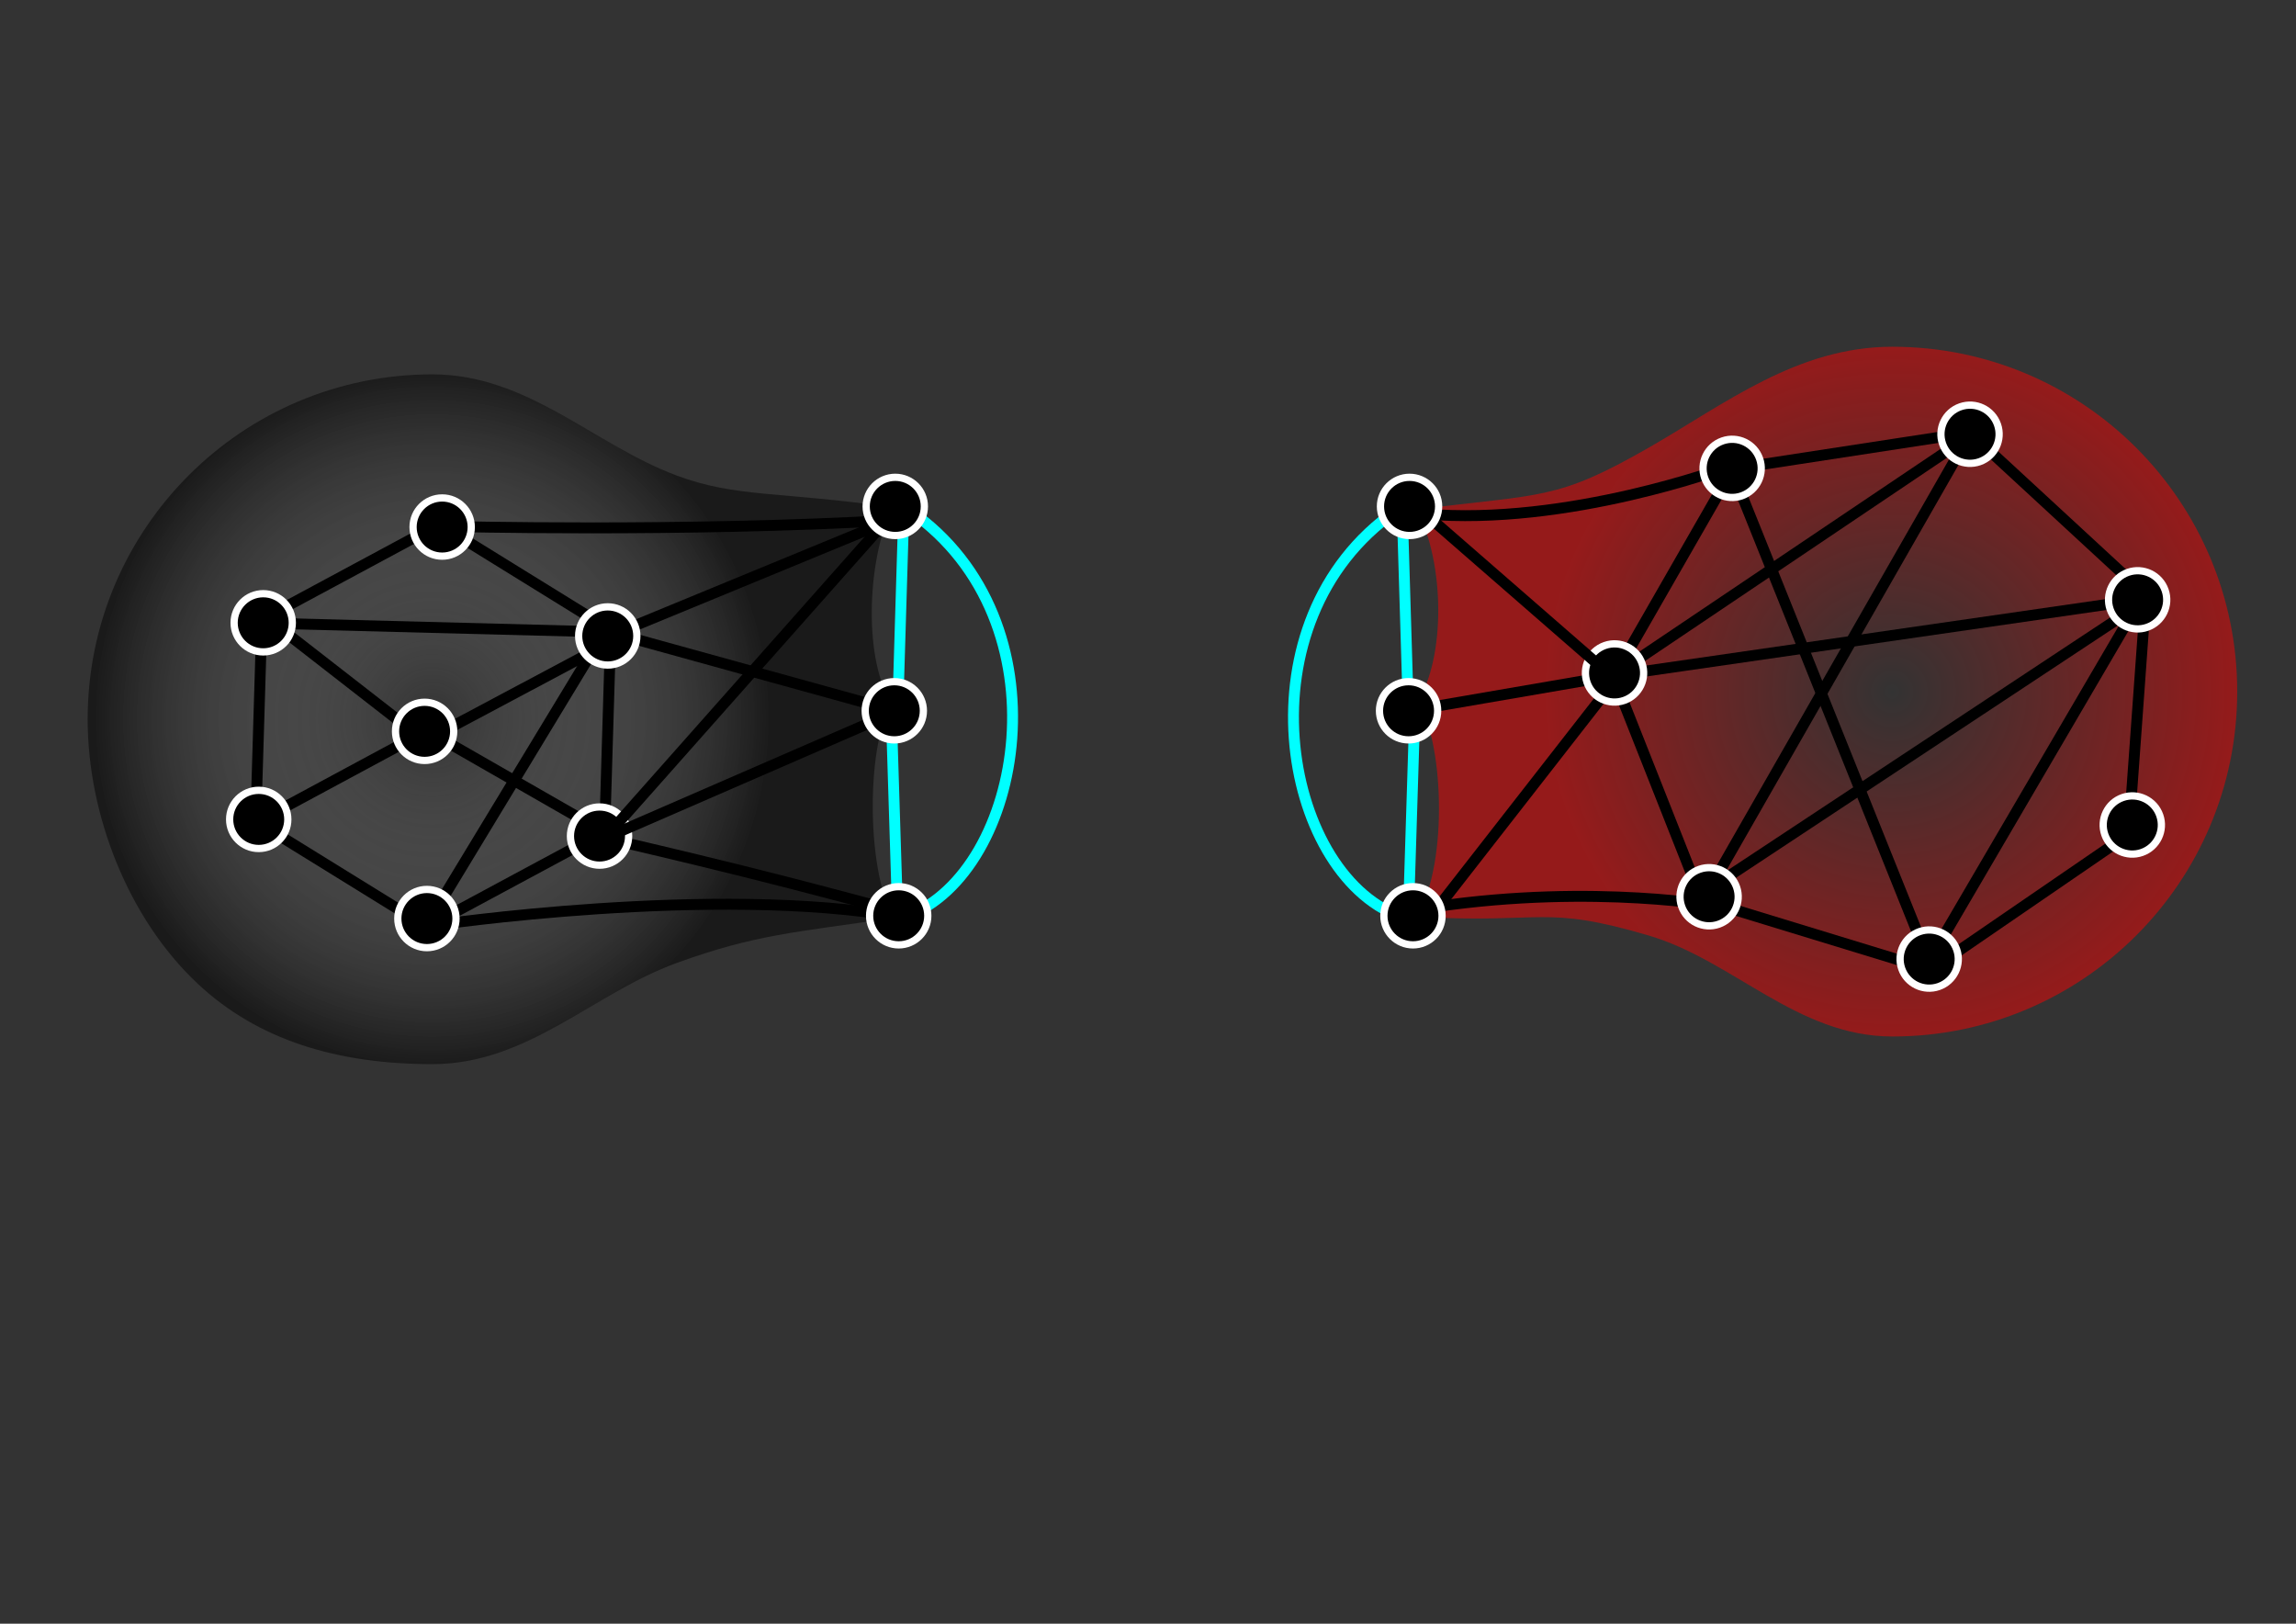<?xml version="1.0" encoding="UTF-8" standalone="no"?>
<!-- Created with Inkscape (http://www.inkscape.org/) -->

<svg
   xmlns:dc="http://purl.org/dc/elements/1.1/"
   xmlns:cc="http://creativecommons.org/ns#"
   xmlns:rdf="http://www.w3.org/1999/02/22-rdf-syntax-ns#"
   xmlns:svg="http://www.w3.org/2000/svg"
   xmlns="http://www.w3.org/2000/svg"
   xmlns:xlink="http://www.w3.org/1999/xlink"
   xmlns:sodipodi="http://sodipodi.sourceforge.net/DTD/sodipodi-0.dtd"
   xmlns:inkscape="http://www.inkscape.org/namespaces/inkscape"
   width="297mm"
   height="210mm"
   viewBox="0 0 1052.362 744.094"
   id="svg2"
   version="1.1"
   inkscape:version="0.91 r13725"
   sodipodi:docname="semibalanced-3sep-apart.svg">
  <rect x="0" y="0" width="1052.362" height="744.094" fill="#333333" stroke="none"/>
  <defs
     id="defs4">
    <linearGradient
       id="linearGradient13862"
       inkscape:collect="always">
      <stop
         id="stop13864"
         offset="0"
         style="stop-color:#ffffff;stop-opacity:0" />
      <stop
         id="stop13866"
         offset="1"
         style="stop-color:#000000;stop-opacity:0.482" />
    </linearGradient>
    <inkscape:path-effect
       effect="spiro"
       id="path-effect4819"
       is_visible="true" />
    <inkscape:path-effect
       effect="spiro"
       id="path-effect4815"
       is_visible="true" />
    <linearGradient
       inkscape:collect="always"
       id="linearGradient4698">
      <stop
         style="stop-color:#ff0000;stop-opacity:0"
         offset="0"
         id="stop4700" />
      <stop
         style="stop-color:#ff0000;stop-opacity:0.482"
         offset="1"
         id="stop4702" />
    </linearGradient>
    <radialGradient
       inkscape:collect="always"
       xlink:href="#linearGradient13862"
       id="radialGradient4920"
       gradientUnits="userSpaceOnUse"
       gradientTransform="matrix(-0.046,2.651,-2.574,-0.045,1556.265,-780.156)"
       cx="427.295"
       cy="520.012"
       fx="427.295"
       fy="520.012"
       r="60.099" />
    <radialGradient
       inkscape:collect="always"
       xlink:href="#linearGradient4698"
       id="radialGradient4940"
       gradientUnits="userSpaceOnUse"
       gradientTransform="matrix(0,2.652,-2.652,0,2246.361,-816.169)"
       cx="427.295"
       cy="520.012"
       fx="427.295"
       fy="520.012"
       r="60.099" />
  </defs>
  <sodipodi:namedview
     id="base"
     pagecolor="#ffffe3"
     bordercolor="#666666"
     borderopacity="1.0"
     inkscape:pageopacity="0"
     inkscape:pageshadow="2"
     inkscape:zoom="0.49497475"
     inkscape:cx="353.2716"
     inkscape:cy="417.03814"
     inkscape:document-units="px"
     inkscape:current-layer="layer2"
     showgrid="false"
     inkscape:window-width="1280"
     inkscape:window-height="657"
     inkscape:window-x="-8"
     inkscape:window-y="-8"
     inkscape:window-maximized="1"
     showguides="false" />
  <g
     inkscape:groupmode="layer"
     id="layer3"
     inkscape:label="node"
     style="display:none" />
  <g
     inkscape:groupmode="layer"
     id="layer2"
     inkscape:label="flats"
     style="display:inline">
    <path
       style="color:#000000;display:inline;overflow:visible;visibility:visible;fill:url(#radialGradient4920);fill-opacity:1;stroke:none;stroke-width:1;stroke-linecap:butt;stroke-linejoin:miter;stroke-miterlimit:4;stroke-dasharray:none;stroke-dashoffset:0;stroke-opacity:1;marker:none;enable-background:accumulate"
       d="m 198.22,487.659 c -43.643,0 -79.993,-10.95 -107.662,-36.905 -31.897,-29.921 -50.385,-77.499 -50.385,-121.142 0,-87.287 70.76,-158.047 158.047,-158.047 43.643,0 73.871,32.122 111.756,46.291 27.432,10.26 47.443,7.253 99.009,14.62 -12.138,25.586 -12.935,71.385 -0.078,89.956 -11.429,16.429 -12.444,74.645 0.569,98.208 -44.869,6.697 -62.977,7.438 -99.5,20.728 -38.01,13.831 -68.113,46.291 -111.756,46.291 z"
       id="circle4898"
       inkscape:connector-curvature="0"
       sodipodi:nodetypes="sassscccss" />
    <path
       style="color:#000000;display:inline;overflow:visible;visibility:visible;fill:url(#radialGradient4940);fill-opacity:1;stroke:none;stroke-width:1;stroke-linecap:butt;stroke-linejoin:miter;stroke-miterlimit:4;stroke-dasharray:none;stroke-dashoffset:0;stroke-opacity:1;marker:none;enable-background:accumulate"
       d="m 867.374,474.994 c -43.643,0 -72.95,-34.883 -111.756,-46.291 -48.646,-14.3 -47.265,-5.236 -106.197,-8.585 15.187,-25.792 11.654,-83.322 0.225,-98.322 12.857,-20.357 12.745,-63.241 -0.225,-88.296 57.593,-7.367 63.613,-3.907 106.197,-28.309 35.094,-20.11 68.113,-46.291 111.756,-46.291 87.287,0 158.047,70.76 158.047,158.047 0,87.287 -70.76,158.047 -158.047,158.047 z"
       id="circle4904"
       inkscape:connector-curvature="0"
       sodipodi:nodetypes="sscccssss" />
    <path
       style="fill:none;fill-rule:evenodd;stroke:#000000;stroke-width:5;stroke-linecap:butt;stroke-linejoin:miter;stroke-miterlimit:4;stroke-dasharray:none;stroke-opacity:1"
       d="m 277.143,384.094 c 0,0 69.643,15.714 133.571,33.571"
       id="path13230"
       inkscape:connector-curvature="0"
       sodipodi:nodetypes="cc" />
    <path
       style="fill:none;fill-rule:evenodd;stroke:#000000;stroke-width:5;stroke-linecap:butt;stroke-linejoin:miter;stroke-miterlimit:4;stroke-dasharray:none;stroke-opacity:1"
       d="M 280,291.237 410,237.666"
       id="path13232"
       inkscape:connector-curvature="0"
       sodipodi:nodetypes="cc" />
    <path
       style="fill:none;fill-rule:evenodd;stroke:#000000;stroke-width:5;stroke-linecap:butt;stroke-linejoin:miter;stroke-miterlimit:4;stroke-dasharray:none;stroke-opacity:1"
       d="M 409.408,325.577 280,289.809"
       id="path13234"
       inkscape:connector-curvature="0"
       sodipodi:nodetypes="cc" />
    <path
       style="fill:none;fill-rule:evenodd;stroke:#000000;stroke-width:5;stroke-linecap:butt;stroke-linejoin:miter;stroke-miterlimit:4;stroke-dasharray:none;stroke-opacity:1"
       d="m 409.653,238.422 c -96.975,5.556 -203.939,2.815 -203.939,2.815"
       id="path13236"
       inkscape:connector-curvature="0"
       sodipodi:nodetypes="cc" />
    <path
       style="fill:none;fill-rule:evenodd;stroke:#000000;stroke-width:5;stroke-linecap:butt;stroke-linejoin:miter;stroke-miterlimit:4;stroke-dasharray:none;stroke-opacity:1"
       d="m 412.857,420.287 c -85.305,-15.214 -214.286,3.808 -214.286,3.808"
       id="path13238"
       inkscape:connector-curvature="0"
       sodipodi:nodetypes="cc" />
    <path
       style="fill:none;fill-rule:evenodd;stroke:#000000;stroke-width:5;stroke-linecap:butt;stroke-linejoin:miter;stroke-miterlimit:4;stroke-dasharray:none;stroke-opacity:1"
       d="m 651.429,324.809 87.143,-15"
       id="path13240"
       inkscape:connector-curvature="0"
       sodipodi:nodetypes="cc" />
    <path
       style="fill:none;fill-rule:evenodd;stroke:#000000;stroke-width:5;stroke-linecap:butt;stroke-linejoin:miter;stroke-miterlimit:4;stroke-dasharray:none;stroke-opacity:1"
       d="m 791.429,214.094 c 0,0 -72.857,27.143 -138.571,21.429"
       id="path13242"
       inkscape:connector-curvature="0"
       sodipodi:nodetypes="cc" />
    <path
       style="fill:none;fill-rule:evenodd;stroke:#000000;stroke-width:5;stroke-linecap:butt;stroke-linejoin:miter;stroke-miterlimit:4;stroke-dasharray:none;stroke-opacity:1"
       d="m 657.857,415.523 c 73.571,-10.714 130.714,0 130.714,0"
       id="path13244"
       inkscape:connector-curvature="0"
       sodipodi:nodetypes="cc" />
    <path
       style="fill:none;fill-rule:evenodd;stroke:#000000;stroke-width:5;stroke-linecap:butt;stroke-linejoin:miter;stroke-miterlimit:4;stroke-dasharray:none;stroke-opacity:1"
       d="M 742.857,308.38 654.286,421.952"
       id="path13246"
       inkscape:connector-curvature="0"
       sodipodi:nodetypes="cc" />
    <path
       style="fill:none;fill-rule:evenodd;stroke:#000000;stroke-width:5;stroke-linecap:butt;stroke-linejoin:miter;stroke-miterlimit:4;stroke-dasharray:none;stroke-opacity:1"
       d="M 738.571,309.809 985.714,274.094"
       id="path13248"
       inkscape:connector-curvature="0" />
    <path
       style="fill:none;fill-rule:evenodd;stroke:#000000;stroke-width:5;stroke-linecap:butt;stroke-linejoin:miter;stroke-miterlimit:4;stroke-dasharray:none;stroke-opacity:1"
       d="m 127.143,286.952 64.286,50"
       id="path13250"
       inkscape:connector-curvature="0" />
    <path
       style="fill:none;fill-rule:evenodd;stroke:#000000;stroke-width:5;stroke-linecap:butt;stroke-linejoin:miter;stroke-miterlimit:4;stroke-dasharray:none;stroke-opacity:1"
       d="M 285.714,289.809 120,285.523"
       id="path13252"
       inkscape:connector-curvature="0" />
    <path
       style="fill:none;fill-rule:evenodd;stroke:#000000;stroke-width:5;stroke-linecap:butt;stroke-linejoin:miter;stroke-miterlimit:4;stroke-dasharray:none;stroke-opacity:1"
       d="m 194.286,339.809 88.571,-47.143"
       id="path13254"
       inkscape:connector-curvature="0" />
    <path
       sodipodi:type="star"
       style="color:#000000;display:inline;overflow:visible;visibility:visible;fill:#ff0000;fill-opacity:0;stroke:#000000;stroke-width:5;stroke-linecap:butt;stroke-linejoin:miter;stroke-miterlimit:4;stroke-dasharray:none;stroke-dashoffset:0;stroke-opacity:1;marker:none;enable-background:accumulate"
       id="path12399"
       sodipodi:sides="7"
       sodipodi:cx="757.98645"
       sodipodi:cy="318.46042"
       sodipodi:r1="126.59593"
       sodipodi:r2="114.059"
       sodipodi:arg1="0.85727413"
       sodipodi:arg2="1.3060731"
       inkscape:flatsided="true"
       inkscape:rounded="0"
       inkscape:randomized="0"
       d="m 840.844,414.175 -106.029,28.743 -88.58,-64.976 -4.429,-109.767 83.058,-71.901 108,20.108 51.616,96.975 z"
       inkscape:transform-center-x="4.2643705"
       inkscape:transform-center-y="2.0387758"
       transform="matrix(0.944,-0.33,0.33,0.944,45.216,268.808)" />
    <path
       style="display:inline;fill:none;fill-rule:evenodd;stroke:#000000;stroke-width:5;stroke-linecap:butt;stroke-linejoin:miter;stroke-miterlimit:4;stroke-dasharray:none;stroke-opacity:1"
       d="M 981.983,273.229 882.812,442.688"
       id="path12427"
       inkscape:connector-curvature="0" />
    <path
       style="display:inline;fill:none;fill-rule:evenodd;stroke:#000000;stroke-width:5;stroke-linecap:butt;stroke-linejoin:miter;stroke-miterlimit:4;stroke-dasharray:none;stroke-opacity:1"
       d="M 778.526,410.634 984.556,274.471"
       id="path12429"
       inkscape:connector-curvature="0" />
    <path
       style="display:inline;fill:none;fill-rule:evenodd;stroke:#000000;stroke-width:5;stroke-linecap:butt;stroke-linejoin:miter;stroke-miterlimit:4;stroke-dasharray:none;stroke-opacity:1"
       d="m 794.286,216.809 90.434,225.213"
       id="path12431"
       inkscape:connector-curvature="0" />
    <path
       style="display:inline;fill:none;fill-rule:evenodd;stroke:#000000;stroke-width:5;stroke-linecap:butt;stroke-linejoin:miter;stroke-miterlimit:4;stroke-dasharray:none;stroke-opacity:1"
       d="M 902.656,199.287 781.72,410.588"
       id="path12435"
       inkscape:connector-curvature="0" />
    <path
       style="display:inline;fill:none;fill-rule:evenodd;stroke:#000000;stroke-width:5;stroke-linecap:butt;stroke-linejoin:miter;stroke-miterlimit:4;stroke-dasharray:none;stroke-opacity:1"
       d="M 739.07,309.925 901.082,200.907"
       id="path12437"
       inkscape:connector-curvature="0" />
    <circle
       style="color:#000000;display:inline;overflow:visible;visibility:visible;fill:#000000;fill-opacity:1;stroke:#ffffff;stroke-width:3.323;stroke-linecap:butt;stroke-linejoin:miter;stroke-miterlimit:4;stroke-dasharray:none;stroke-dashoffset:0;stroke-opacity:1;marker:none;enable-background:accumulate"
       id="use4794"
       cx="797.804"
       cy="679.392"
       r="13.338"
       transform="matrix(0.944,-0.33,0.33,0.944,0,0)" />
    <circle
       r="13.338"
       cy="706.671"
       cx="689.654"
       id="use4796"
       style="color:#000000;display:inline;overflow:visible;visibility:visible;fill:#000000;fill-opacity:1;stroke:#ffffff;stroke-width:3.323;stroke-linecap:butt;stroke-linejoin:miter;stroke-miterlimit:4;stroke-dasharray:none;stroke-dashoffset:0;stroke-opacity:1;marker:none;enable-background:accumulate"
       transform="matrix(0.944,-0.33,0.33,0.944,0,0)" />
    <circle
       style="color:#000000;display:inline;overflow:visible;visibility:visible;fill:#000000;fill-opacity:1;stroke:#ffffff;stroke-width:3.323;stroke-linecap:butt;stroke-linejoin:miter;stroke-miterlimit:4;stroke-dasharray:none;stroke-dashoffset:0;stroke-opacity:1;marker:none;enable-background:accumulate"
       id="use4798"
       cx="603.854"
       cy="646.427"
       r="13.338"
       transform="matrix(0.944,-0.33,0.33,0.944,0,0)" />
    <circle
       r="13.338"
       cy="535.31"
       cx="596.783"
       id="circle12449"
       style="color:#000000;display:inline;overflow:visible;visibility:visible;fill:#000000;fill-opacity:1;stroke:#ffffff;stroke-width:3.323;stroke-linecap:butt;stroke-linejoin:miter;stroke-miterlimit:4;stroke-dasharray:none;stroke-dashoffset:0;stroke-opacity:1;marker:none;enable-background:accumulate"
       transform="matrix(0.944,-0.33,0.33,0.944,0,0)" />
    <circle
       style="color:#000000;display:inline;overflow:visible;visibility:visible;fill:#000000;fill-opacity:1;stroke:#ffffff;stroke-width:3.323;stroke-linecap:butt;stroke-linejoin:miter;stroke-miterlimit:4;stroke-dasharray:none;stroke-dashoffset:0;stroke-opacity:1;marker:none;enable-background:accumulate"
       id="circle12451"
       cx="678.606"
       cy="464.599"
       r="13.338"
       transform="matrix(0.944,-0.33,0.33,0.944,0,0)" />
    <circle
       r="13.338"
       cy="485.812"
       cx="786.692"
       id="circle12453"
       style="color:#000000;display:inline;overflow:visible;visibility:visible;fill:#000000;fill-opacity:1;stroke:#ffffff;stroke-width:3.323;stroke-linecap:butt;stroke-linejoin:miter;stroke-miterlimit:4;stroke-dasharray:none;stroke-dashoffset:0;stroke-opacity:1;marker:none;enable-background:accumulate"
       transform="matrix(0.944,-0.33,0.33,0.944,0,0)" />
    <circle
       style="color:#000000;display:inline;overflow:visible;visibility:visible;fill:#000000;fill-opacity:1;stroke:#ffffff;stroke-width:3.323;stroke-linecap:butt;stroke-linejoin:miter;stroke-miterlimit:4;stroke-dasharray:none;stroke-dashoffset:0;stroke-opacity:1;marker:none;enable-background:accumulate"
       id="circle12455"
       cx="834.169"
       cy="582.787"
       r="13.338"
       transform="matrix(0.944,-0.33,0.33,0.944,0,0)" />
    <path
       sodipodi:type="star"
       style="color:#000000;display:inline;overflow:visible;visibility:visible;fill:#ff0000;fill-opacity:0;stroke:#000000;stroke-width:5;stroke-linecap:butt;stroke-linejoin:miter;stroke-miterlimit:4;stroke-dasharray:none;stroke-dashoffset:0;stroke-opacity:1;marker:none;enable-background:accumulate"
       id="path12411"
       sodipodi:sides="6"
       sodipodi:cx="198.58628"
       sodipodi:cy="332.51535"
       sodipodi:r1="92.37236"
       sodipodi:r2="79.996811"
       sodipodi:arg1="0.55368132"
       sodipodi:arg2="1.0772801"
       inkscape:flatsided="true"
       inkscape:rounded="0"
       inkscape:randomized="0"
       d="m 277.158,381.087 -81.35,43.759 -78.571,-48.571 2.778,-92.331 81.35,-43.759 78.571,48.571 z" />
    <path
       style="display:inline;fill:none;fill-rule:evenodd;stroke:#000000;stroke-width:5;stroke-linecap:butt;stroke-linejoin:miter;stroke-miterlimit:4;stroke-dasharray:none;stroke-opacity:1"
       d="m 196.56,334.3 -78.792,42.426"
       id="path12439"
       inkscape:connector-curvature="0" />
    <path
       style="display:inline;fill:none;fill-rule:evenodd;stroke:#000000;stroke-width:5;stroke-linecap:butt;stroke-linejoin:miter;stroke-miterlimit:4;stroke-dasharray:none;stroke-opacity:1"
       d="m 279.392,382.787 -82.832,-47.477"
       id="path12443"
       inkscape:connector-curvature="0" />
    <path
       style="display:inline;fill:none;fill-rule:evenodd;stroke:#000000;stroke-width:5;stroke-linecap:butt;stroke-linejoin:miter;stroke-miterlimit:4;stroke-dasharray:none;stroke-opacity:1"
       d="M 277.372,288.843 196.56,422.183"
       id="path12445"
       inkscape:connector-curvature="0" />
    <circle
       r="13.338"
       cy="375.51"
       cx="118.586"
       id="use4770"
       style="color:#000000;display:inline;overflow:visible;visibility:visible;fill:#000000;fill-opacity:1;stroke:#ffffff;stroke-width:3.323;stroke-linecap:butt;stroke-linejoin:miter;stroke-miterlimit:4;stroke-dasharray:none;stroke-dashoffset:0;stroke-opacity:1;marker:none;enable-background:accumulate" />
    <circle
       style="color:#000000;display:inline;overflow:visible;visibility:visible;fill:#000000;fill-opacity:1;stroke:#ffffff;stroke-width:3.323;stroke-linecap:butt;stroke-linejoin:miter;stroke-miterlimit:4;stroke-dasharray:none;stroke-dashoffset:0;stroke-opacity:1;marker:none;enable-background:accumulate"
       id="use4772"
       cx="194.617"
       cy="335.153"
       r="13.338" />
    <circle
       r="13.338"
       cy="285.411"
       cx="120.642"
       id="use4774"
       style="color:#000000;display:inline;overflow:visible;visibility:visible;fill:#000000;fill-opacity:1;stroke:#ffffff;stroke-width:3.323;stroke-linecap:butt;stroke-linejoin:miter;stroke-miterlimit:4;stroke-dasharray:none;stroke-dashoffset:0;stroke-opacity:1;marker:none;enable-background:accumulate" />
    <circle
       style="color:#000000;display:inline;overflow:visible;visibility:visible;fill:#000000;fill-opacity:1;stroke:#ffffff;stroke-width:3.323;stroke-linecap:butt;stroke-linejoin:miter;stroke-miterlimit:4;stroke-dasharray:none;stroke-dashoffset:0;stroke-opacity:1;marker:none;enable-background:accumulate"
       id="use4776"
       cx="202.66"
       cy="241.53"
       r="13.338" />
    <circle
       r="13.338"
       cy="420.945"
       cx="195.669"
       id="use4778"
       style="color:#000000;display:inline;overflow:visible;visibility:visible;fill:#000000;fill-opacity:1;stroke:#ffffff;stroke-width:3.323;stroke-linecap:butt;stroke-linejoin:miter;stroke-miterlimit:4;stroke-dasharray:none;stroke-dashoffset:0;stroke-opacity:1;marker:none;enable-background:accumulate" />
    <circle
       style="color:#000000;display:inline;overflow:visible;visibility:visible;fill:#000000;fill-opacity:1;stroke:#ffffff;stroke-width:3.323;stroke-linecap:butt;stroke-linejoin:miter;stroke-miterlimit:4;stroke-dasharray:none;stroke-dashoffset:0;stroke-opacity:1;marker:none;enable-background:accumulate"
       id="use4780"
       cx="274.794"
       cy="383.147"
       r="13.338" />
    <circle
       r="13.338"
       cy="291.44"
       cx="278.557"
       id="use4792"
       style="color:#000000;display:inline;overflow:visible;visibility:visible;fill:#000000;fill-opacity:1;stroke:#ffffff;stroke-width:3.323;stroke-linecap:butt;stroke-linejoin:miter;stroke-miterlimit:4;stroke-dasharray:none;stroke-dashoffset:0;stroke-opacity:1;marker:none;enable-background:accumulate" />
    <path
       sodipodi:nodetypes="cc"
       inkscape:connector-curvature="0"
       id="path13258"
       d="M 277.143,384.094 408.571,326.952"
       style="fill:none;fill-rule:evenodd;stroke:#000000;stroke-width:5;stroke-linecap:butt;stroke-linejoin:miter;stroke-miterlimit:4;stroke-dasharray:none;stroke-opacity:1" />
    <path
       sodipodi:nodetypes="cc"
       inkscape:connector-curvature="0"
       id="path13260"
       d="m 650,232.666 88.571,77.143"
       style="fill:none;fill-rule:evenodd;stroke:#000000;stroke-width:5;stroke-linecap:butt;stroke-linejoin:miter;stroke-miterlimit:4;stroke-dasharray:none;stroke-opacity:1" />
    <path
       style="fill:none;fill-rule:evenodd;stroke:#000000;stroke-width:5;stroke-linecap:butt;stroke-linejoin:miter;stroke-miterlimit:4;stroke-dasharray:none;stroke-opacity:1"
       d="M 277.143,384.094 411.429,232.666"
       id="path13262"
       inkscape:connector-curvature="0"
       sodipodi:nodetypes="cc" />
    <path
       style="fill:none;fill-rule:evenodd;stroke:#00ffff;stroke-width:5;stroke-linecap:butt;stroke-linejoin:miter;stroke-opacity:1;stroke-miterlimit:4;stroke-dasharray:none"
       d="m 414.286,232.666 -2.857,94.286"
       id="path9189"
       inkscape:connector-curvature="0" />
    <path
       style="fill:none;fill-rule:evenodd;stroke:#00ffff;stroke-width:5;stroke-linecap:butt;stroke-linejoin:miter;stroke-opacity:1;stroke-miterlimit:4;stroke-dasharray:none"
       d="M 411.429,419.809 408.571,328.38"
       id="path9191"
       inkscape:connector-curvature="0" />
    <path
       style="fill:none;fill-rule:evenodd;stroke:#00ffff;stroke-width:5;stroke-linecap:butt;stroke-linejoin:miter;stroke-miterlimit:4;stroke-dasharray:none;stroke-opacity:1"
       d="m 417.143,234.094 c 72.664,50.554 52.113,165.563 -1.429,185.714"
       id="path9193"
       inkscape:connector-curvature="0"
       sodipodi:nodetypes="cc" />
    <path
       inkscape:connector-curvature="0"
       id="path9195"
       d="m 642.681,232.666 2.857,94.286"
       style="fill:none;fill-rule:evenodd;stroke:#00ffff;stroke-width:5;stroke-linecap:butt;stroke-linejoin:miter;stroke-miterlimit:4;stroke-dasharray:none;stroke-opacity:1" />
    <path
       inkscape:connector-curvature="0"
       id="path9197"
       d="m 645.538,419.809 2.857,-91.429"
       style="fill:none;fill-rule:evenodd;stroke:#00ffff;stroke-width:5;stroke-linecap:butt;stroke-linejoin:miter;stroke-miterlimit:4;stroke-dasharray:none;stroke-opacity:1" />
    <path
       sodipodi:nodetypes="cc"
       inkscape:connector-curvature="0"
       id="path9199"
       d="m 639.824,234.094 c -72.664,50.554 -52.113,165.563 1.429,185.714"
       style="fill:none;fill-rule:evenodd;stroke:#00ffff;stroke-width:5;stroke-linecap:butt;stroke-linejoin:miter;stroke-miterlimit:4;stroke-dasharray:none;stroke-opacity:1" />
  </g>
  <g
     inkscape:label="elements"
     inkscape:groupmode="layer"
     id="layer1"
     transform="translate(0,-308.268)"
     style="display:inline">
    <circle
       r="13.338"
       cy="-410.344"
       cx="540.343"
       id="use4756"
       style="color:#000000;display:inline;overflow:visible;visibility:visible;fill:#000000;fill-opacity:1;stroke:#ffffff;stroke-width:3.323;stroke-linecap:butt;stroke-linejoin:miter;stroke-miterlimit:4;stroke-dasharray:none;stroke-dashoffset:0;stroke-opacity:1;marker:none;enable-background:accumulate"
       transform="matrix(0,1,-1,0,0,0)" />
    <circle
       r="13.338"
       cy="-411.915"
       cx="727.941"
       id="use4760"
       style="color:#000000;display:inline;overflow:visible;visibility:visible;fill:#000000;fill-opacity:1;stroke:#ffffff;stroke-width:3.323;stroke-linecap:butt;stroke-linejoin:miter;stroke-miterlimit:4;stroke-dasharray:none;stroke-dashoffset:0;stroke-opacity:1;marker:none;enable-background:accumulate"
       transform="matrix(0,1,-1,0,0,0)" />
    <circle
       transform="matrix(0,1,-1,0,0,0)"
       style="color:#000000;display:inline;overflow:visible;visibility:visible;fill:#000000;fill-opacity:1;stroke:#ffffff;stroke-width:3.323;stroke-linecap:butt;stroke-linejoin:miter;stroke-miterlimit:4;stroke-dasharray:none;stroke-dashoffset:0;stroke-opacity:1;marker:none;enable-background:accumulate"
       id="circle13256"
       cx="633.997"
       cy="-409.894"
       r="13.338" />
    <circle
       transform="matrix(0,1,-1,0,0,0)"
       style="color:#000000;display:inline;overflow:visible;visibility:visible;fill:#000000;fill-opacity:1;stroke:#ffffff;stroke-width:3.323;stroke-linecap:butt;stroke-linejoin:miter;stroke-miterlimit:4;stroke-dasharray:none;stroke-dashoffset:0;stroke-opacity:1;marker:none;enable-background:accumulate"
       id="circle9183"
       cx="540.343"
       cy="-646.058"
       r="13.338" />
    <circle
       transform="matrix(0,1,-1,0,0,0)"
       style="color:#000000;display:inline;overflow:visible;visibility:visible;fill:#000000;fill-opacity:1;stroke:#ffffff;stroke-width:3.323;stroke-linecap:butt;stroke-linejoin:miter;stroke-miterlimit:4;stroke-dasharray:none;stroke-dashoffset:0;stroke-opacity:1;marker:none;enable-background:accumulate"
       id="circle9185"
       cx="727.941"
       cy="-647.629"
       r="13.338" />
    <circle
       r="13.338"
       cy="-645.609"
       cx="633.997"
       id="circle9187"
       style="color:#000000;display:inline;overflow:visible;visibility:visible;fill:#000000;fill-opacity:1;stroke:#ffffff;stroke-width:3.323;stroke-linecap:butt;stroke-linejoin:miter;stroke-miterlimit:4;stroke-dasharray:none;stroke-dashoffset:0;stroke-opacity:1;marker:none;enable-background:accumulate"
       transform="matrix(0,1,-1,0,0,0)" />
  </g>
</svg>
